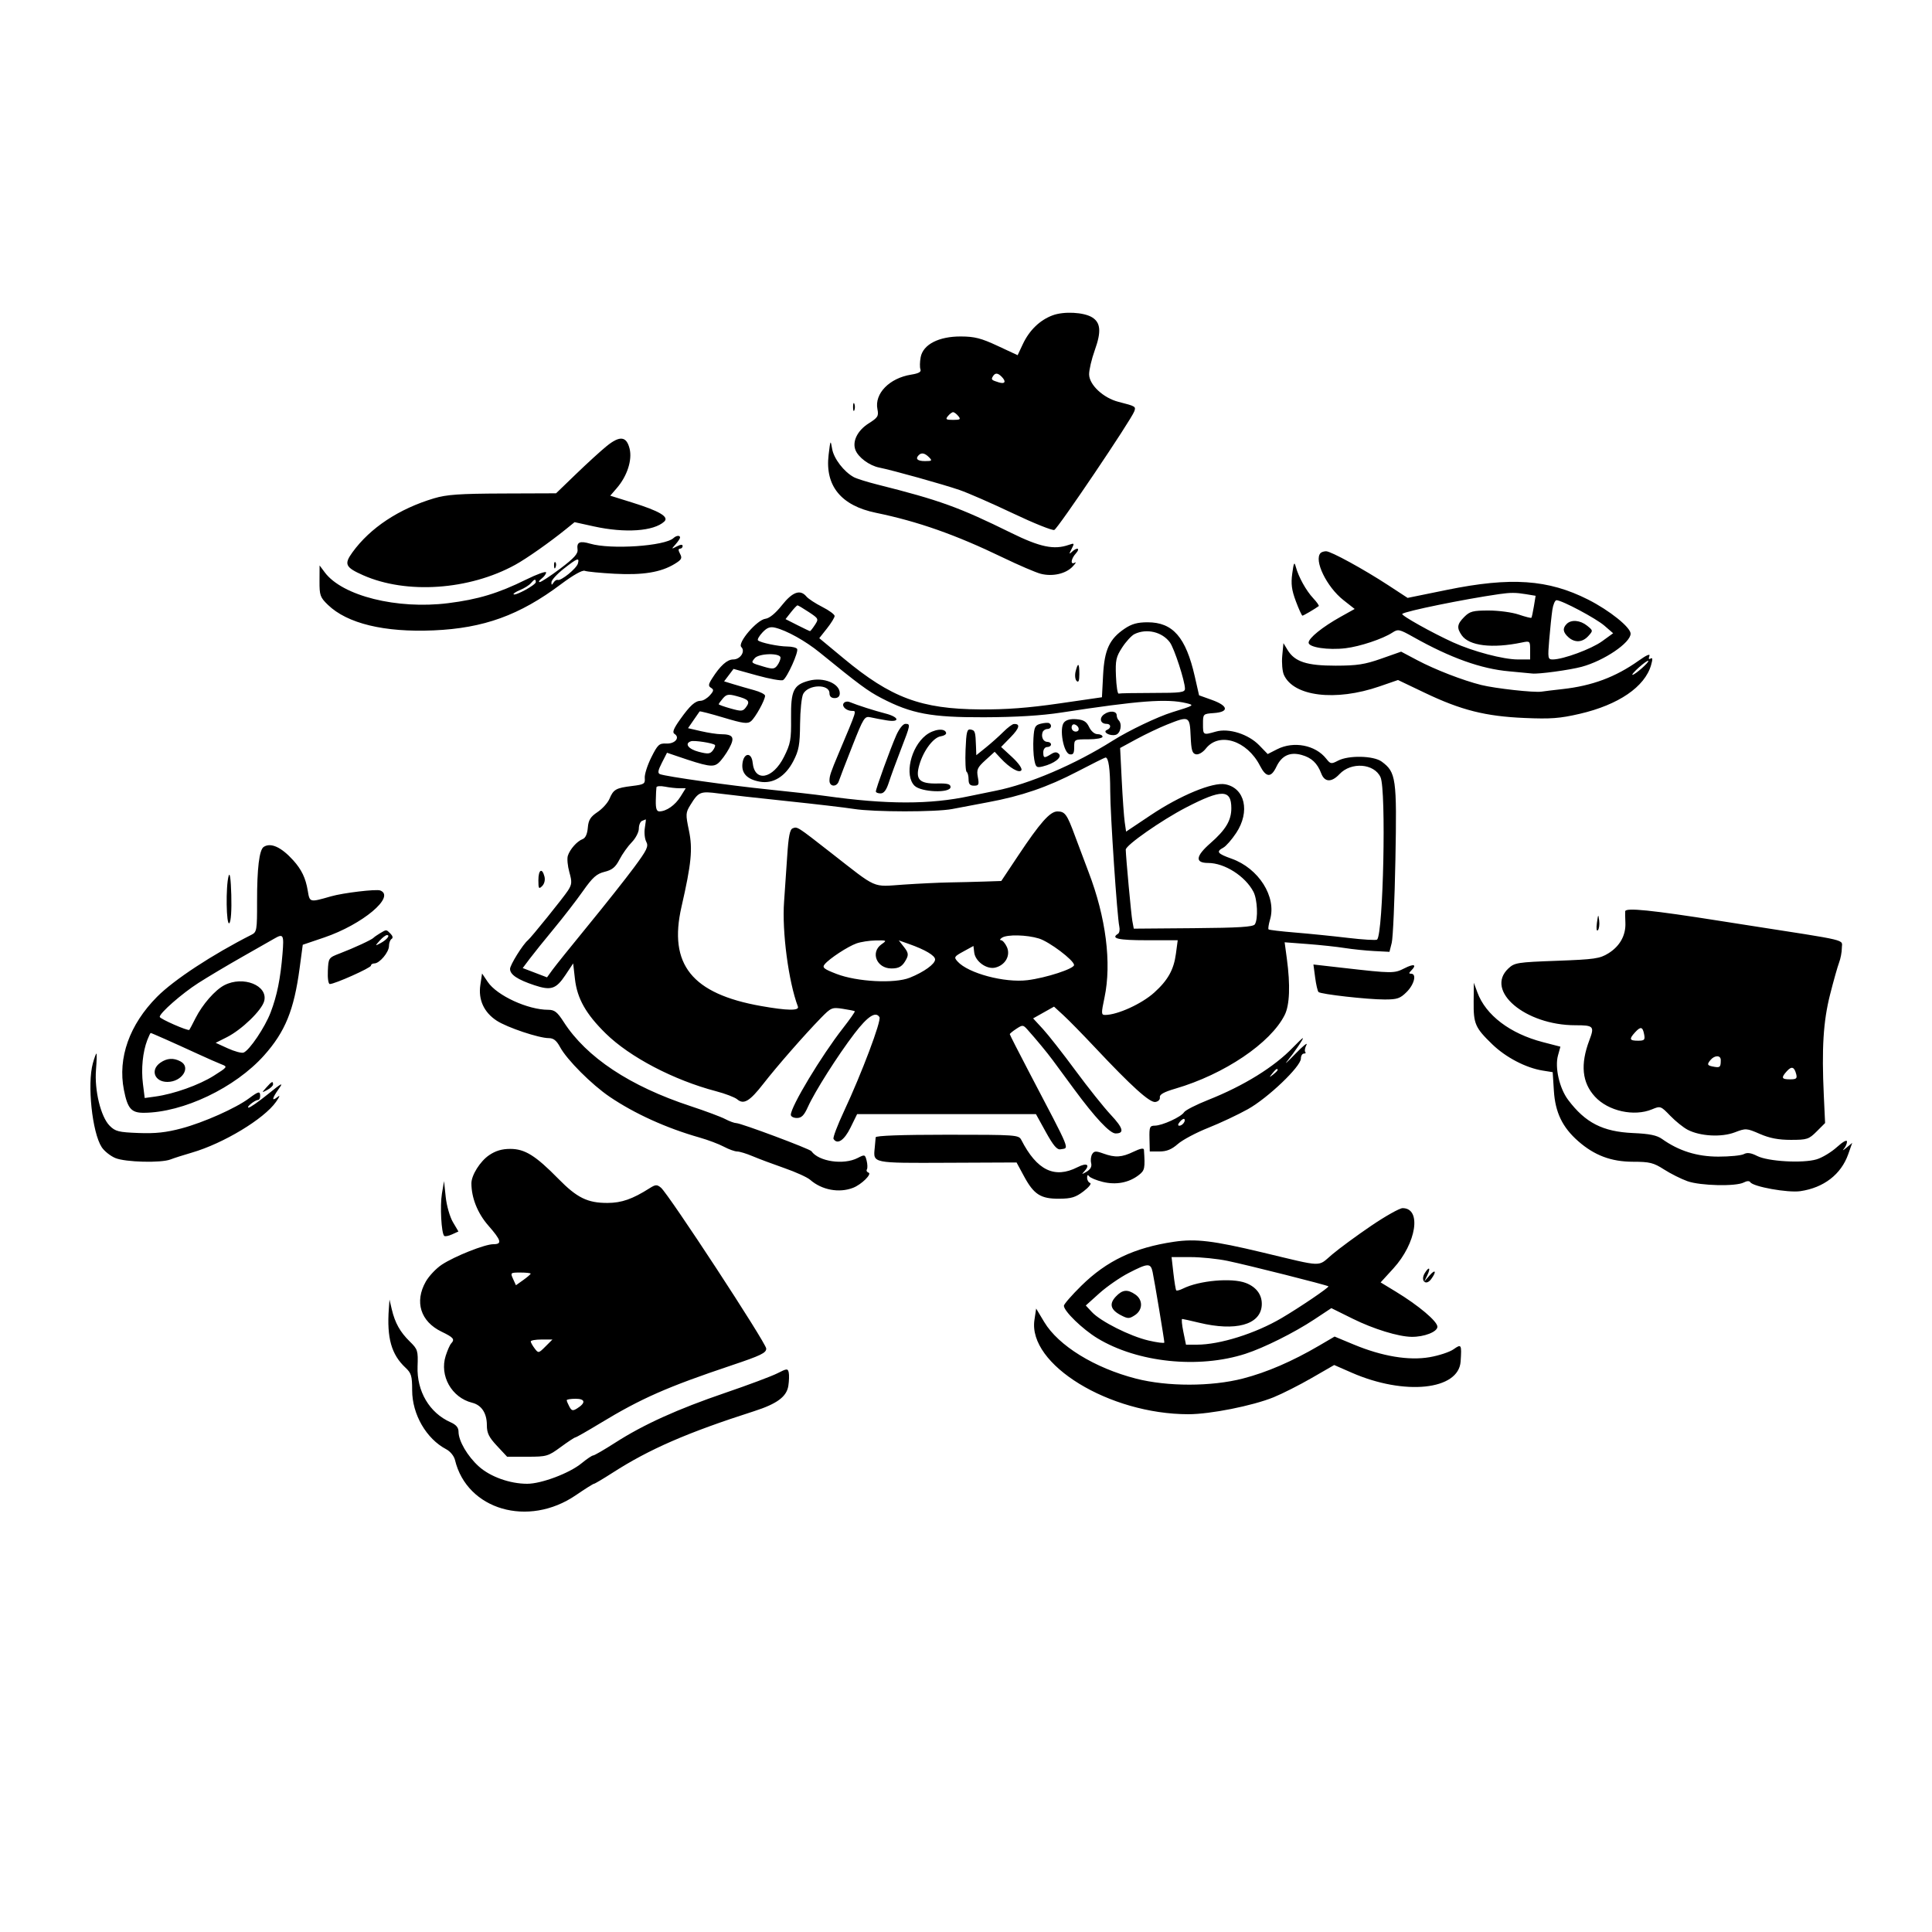 <svg xmlns="http://www.w3.org/2000/svg" width="750" height="750" viewBox="0 0 750 750" version="1.1">
	<path d="M 408.637 122.408 C 403.673 124.251, 399.605 128.182, 397.061 133.593 L 395.042 137.889 387.271 134.266 C 380.887 131.289, 378.340 130.638, 373 130.616 C 364.423 130.581, 358.329 133.727, 357.402 138.670 C 357.060 140.493, 357.021 142.611, 357.314 143.377 C 357.697 144.373, 356.677 144.956, 353.720 145.429 C 345.270 146.780, 339.407 152.785, 340.620 158.848 C 341.153 161.514, 340.785 162.111, 337.229 164.356 C 332.918 167.077, 330.811 171.256, 332.054 174.617 C 333.125 177.511, 337.446 180.731, 341.297 181.505 C 346.610 182.573, 366.095 188.015, 372.500 190.220 C 375.800 191.356, 385.114 195.429, 393.198 199.270 C 401.281 203.111, 408.517 206.015, 409.277 205.724 C 410.669 205.190, 439.096 163.046, 440.313 159.712 C 441.016 157.789, 440.885 157.710, 434.170 155.989 C 428.329 154.493, 422.907 149.451, 422.792 145.410 C 422.744 143.711, 423.745 139.422, 425.015 135.878 C 427.574 128.743, 427.284 125.247, 423.961 123.194 C 420.709 121.184, 412.998 120.788, 408.637 122.408 M 385.459 146.067 C 384.665 147.352, 384.860 147.555, 387.750 148.443 C 390.197 149.195, 390.707 148.107, 388.800 146.200 C 387.318 144.718, 386.317 144.678, 385.459 146.067 M 331.158 158 C 331.158 159.375, 331.385 159.938, 331.662 159.250 C 331.940 158.563, 331.940 157.438, 331.662 156.750 C 331.385 156.063, 331.158 156.625, 331.158 158 M 368 161.500 C 366.937 162.781, 367.229 163, 370 163 C 372.771 163, 373.063 162.781, 372 161.500 C 371.315 160.675, 370.415 160, 370 160 C 369.585 160, 368.685 160.675, 368 161.500 M 235.500 173.176 C 233.300 174.956, 227.982 179.806, 223.682 183.956 L 215.864 191.500 195.182 191.576 C 178.358 191.638, 173.381 191.987, 168.500 193.445 C 154.860 197.519, 143.710 204.896, 136.826 214.398 C 133.479 219.019, 134.044 220.236, 140.957 223.301 C 157.768 230.753, 182.127 229.087, 200 219.261 C 204.448 216.816, 213.421 210.508, 219.776 205.358 L 223.053 202.703 230.555 204.352 C 242.671 207.014, 253.802 206.246, 257.866 202.467 C 259.824 200.646, 256.021 198.389, 245.434 195.089 L 236.899 192.428 239.456 189.464 C 243.467 184.814, 245.493 178.566, 244.411 174.185 C 243.208 169.320, 240.628 169.028, 235.500 173.176 M 321.662 176.599 C 320.232 188.589, 326.512 196.281, 340 199.060 C 356.360 202.431, 370.965 207.575, 389.293 216.424 C 395.457 219.400, 402.075 222.241, 404 222.738 C 408.570 223.916, 413.708 222.764, 416.371 219.964 C 417.542 218.732, 417.938 218.038, 417.250 218.421 C 415.435 219.433, 415.712 216.976, 417.655 214.829 C 419.502 212.787, 418.150 212.291, 416.078 214.250 C 414.984 215.284, 414.969 215.086, 415.991 213.104 C 417.160 210.837, 417.099 210.752, 414.863 211.531 C 409.155 213.522, 403.732 212.387, 392.500 206.850 C 372.275 196.881, 364.814 194.188, 340.457 188.063 C 336.583 187.089, 332.533 185.815, 331.457 185.232 C 327.623 183.156, 323.691 178.041, 323.044 174.287 C 322.411 170.621, 322.367 170.694, 321.662 176.599 M 356.667 176.667 C 355.224 178.110, 356.141 179, 359.071 179 C 361.802 179, 361.976 178.833, 360.643 177.500 C 359.025 175.882, 357.724 175.609, 356.667 176.667 M 261.450 208.879 C 258.078 212, 237.122 213.410, 229.108 211.055 C 225.055 209.864, 223.802 210.442, 224.202 213.318 C 224.430 214.955, 222.854 216.697, 217.500 220.729 C 213.650 223.628, 210.050 225.985, 209.500 225.968 C 208.950 225.951, 209.287 225.339, 210.250 224.608 C 211.213 223.877, 212 222.802, 212 222.218 C 212 221.635, 208.512 222.879, 204.250 224.984 C 193.435 230.323, 185.576 232.702, 173.963 234.151 C 154.119 236.628, 132.893 231.328, 126.075 222.195 L 124.063 219.500 124.032 225.554 C 124.003 231.100, 124.275 231.874, 127.276 234.783 C 134.776 242.052, 149.163 245.535, 168.300 244.713 C 187.788 243.876, 201.711 238.834, 217.752 226.802 C 222.491 223.248, 226.083 221.224, 227 221.590 C 227.825 221.919, 233.045 222.432, 238.599 222.730 C 249.556 223.318, 256.530 222.180, 261.866 218.935 C 264.601 217.272, 264.910 216.700, 263.997 214.995 C 263.273 213.641, 263.262 213, 263.965 213 C 264.534 213, 265 212.534, 265 211.965 C 265 211.294, 264.207 211.346, 262.750 212.110 C 260.567 213.256, 260.552 213.233, 262.250 211.317 C 263.212 210.231, 264 209.040, 264 208.671 C 264 207.722, 262.575 207.838, 261.450 208.879 M 512.667 214.667 C 509.939 217.394, 514.972 227.809, 521.502 232.948 L 525.883 236.397 520.415 239.448 C 513.350 243.391, 508 247.715, 508 249.481 C 508 251.309, 515.558 252.447, 522.340 251.640 C 527.934 250.975, 536.800 248.016, 540.536 245.568 C 542.721 244.137, 543.252 244.250, 548.687 247.306 C 563.055 255.387, 574.950 259.648, 585.822 260.608 C 590.045 260.981, 594.084 261.364, 594.797 261.459 C 597.108 261.766, 609.375 260.101, 614 258.852 C 622.687 256.506, 633 249.527, 633 245.993 C 633 243.527, 624.813 236.959, 616.500 232.755 C 601.016 224.926, 586.538 223.928, 561.742 228.982 L 546.433 232.103 538.967 227.222 C 529.364 220.944, 516.668 214, 514.794 214 C 513.990 214, 513.033 214.300, 512.667 214.667 M 218.808 220.818 C 216.227 222.843, 214.096 225.175, 214.073 226 C 214.039 227.201, 214.199 227.234, 214.877 226.165 C 215.343 225.430, 216.082 224.961, 216.520 225.123 C 217.789 225.591, 223.821 220.675, 224.341 218.750 C 225.001 216.301, 224.166 216.613, 218.808 220.818 M 215.079 219.583 C 215.127 220.748, 215.364 220.985, 215.683 220.188 C 215.972 219.466, 215.936 218.603, 215.604 218.271 C 215.272 217.939, 215.036 218.529, 215.079 219.583 M 501.648 222.654 C 501.108 226.679, 501.416 229.036, 503.050 233.404 C 504.202 236.482, 505.352 239, 505.607 239 C 505.990 239, 510.392 236.418, 511.927 235.292 C 512.162 235.120, 511.201 233.746, 509.791 232.240 C 507.019 229.276, 504.101 224.007, 503.018 220.006 C 502.461 217.948, 502.216 218.421, 501.648 222.654 M 206.089 226.392 C 205.454 227.158, 203.584 228.344, 201.935 229.027 C 200.285 229.710, 199.132 230.465, 199.371 230.704 C 200.068 231.402, 208 227.059, 208 225.980 C 208 224.633, 207.451 224.752, 206.089 226.392 M 303.538 234.952 C 301.074 238.062, 298.702 240.015, 297.160 240.202 C 293.847 240.604, 286.173 249.573, 287.773 251.173 C 289.451 252.851, 287.407 256, 284.639 256 C 282.276 256, 279.600 258.401, 276.461 263.335 C 274.963 265.691, 274.892 266.315, 276.039 267.024 C 277.176 267.727, 277.090 268.243, 275.555 269.939 C 274.529 271.073, 272.972 272.014, 272.095 272.032 C 269.836 272.077, 267.919 273.799, 263.998 279.310 C 261.485 282.841, 260.906 284.324, 261.821 284.890 C 264.108 286.303, 262.061 288.789, 258.733 288.640 C 255.885 288.513, 255.343 289.006, 252.841 294 C 251.325 297.025, 250.179 300.623, 250.293 301.996 C 250.483 304.290, 250.083 304.544, 245.351 305.125 C 239.104 305.892, 238.139 306.439, 236.608 310.080 C 235.952 311.642, 233.859 313.965, 231.957 315.242 C 229.194 317.098, 228.437 318.322, 228.186 321.338 C 227.985 323.760, 227.268 325.335, 226.186 325.736 C 224.024 326.538, 221.237 329.678, 220.429 332.224 C 220.082 333.316, 220.350 336.180, 221.025 338.589 C 222.098 342.420, 222.028 343.314, 220.468 345.734 C 218.764 348.377, 206.198 363.957, 204.929 365 C 202.966 366.612, 198 374.587, 198 376.127 C 198 378.347, 200.879 380.278, 207.454 382.466 C 213.902 384.612, 215.871 383.965, 219.500 378.508 L 222.500 373.996 223.197 380.070 C 224.067 387.648, 227.453 393.640, 235.122 401.175 C 244.471 410.361, 261.543 419.300, 277.973 423.612 C 281.563 424.554, 285.255 425.967, 286.178 426.752 C 288.713 428.909, 291.018 427.539, 296.330 420.720 C 301.690 413.839, 312.224 401.792, 318.625 395.222 C 322.608 391.134, 322.987 390.973, 327.147 391.611 C 329.541 391.978, 331.650 392.403, 331.833 392.555 C 332.016 392.708, 329.937 395.682, 327.214 399.166 C 318.867 409.842, 307.008 429.549, 307.002 432.750 C 307.001 433.438, 308.057 434, 309.348 434 C 311.143 434, 312.144 433.003, 313.598 429.765 C 316.281 423.791, 325.151 409.802, 331.678 401.250 C 336.802 394.537, 339.938 392.473, 341.407 394.849 C 342.236 396.191, 334.497 416.728, 327.645 431.367 C 325.105 436.794, 323.272 441.632, 323.572 442.117 C 325.033 444.480, 327.737 442.687, 330.158 437.750 L 332.733 432.500 367.444 432.500 L 402.154 432.500 406.018 439.500 C 408.901 444.723, 410.341 446.412, 411.691 446.155 C 415.132 445.499, 416.155 448.010, 399.492 416.196 C 395.371 408.328, 392 401.701, 392 401.469 C 392 401.236, 393.144 400.296, 394.543 399.380 C 396.943 397.808, 397.181 397.821, 398.793 399.616 C 402.154 403.361, 406.537 408.659, 408.668 411.555 C 409.860 413.175, 413.601 418.254, 416.981 422.841 C 425.130 433.901, 430.848 440, 433.068 440 C 436.592 440, 436.061 437.944, 431.198 432.752 C 428.493 429.863, 422.319 422.124, 417.479 415.553 C 412.638 408.982, 406.963 401.745, 404.867 399.471 L 401.056 395.337 405.114 393.056 L 409.173 390.775 412.834 394.137 C 414.848 395.987, 420.301 401.550, 424.953 406.500 C 439.265 421.732, 446.309 428.100, 448.500 427.786 C 449.645 427.622, 450.396 426.846, 450.257 425.970 C 450.084 424.884, 451.826 423.910, 456.257 422.616 C 475.230 417.077, 493.268 404.921, 498.721 394 C 500.652 390.133, 500.943 382.461, 499.551 372.147 L 498.694 365.795 507.597 366.469 C 512.494 366.839, 518.975 367.535, 522 368.016 C 525.025 368.496, 530.175 369.027, 533.444 369.195 L 539.388 369.500 540.270 366 C 540.756 364.075, 541.398 349.531, 541.697 333.680 C 542.292 302.120, 541.964 299.780, 536.366 295.650 C 533.241 293.345, 523.531 293.134, 519.431 295.282 C 516.785 296.669, 516.488 296.619, 514.828 294.509 C 510.661 289.211, 502.190 287.589, 495.773 290.861 L 492.123 292.722 488.826 289.320 C 484.611 284.972, 477.001 282.566, 472 284 C 467.030 285.425, 467 285.408, 467 281.057 C 467 277.134, 467.021 277.114, 471.250 276.807 C 477.211 276.376, 476.857 274.012, 470.489 271.722 L 465.477 269.921 463.817 262.617 C 460.350 247.360, 455.311 241.571, 445.500 241.571 C 441.574 241.571, 439.329 242.193, 436.599 244.036 C 430.682 248.031, 428.736 252.223, 428.220 262.088 L 427.771 270.676 411.135 273.088 C 399.239 274.813, 390.512 275.470, 380.500 275.394 C 357.507 275.221, 345.966 270.912, 327.535 255.620 L 318.037 247.740 321.019 243.976 C 322.658 241.906, 324 239.722, 324 239.123 C 324 238.524, 321.834 236.936, 319.187 235.595 C 316.540 234.253, 313.785 232.446, 313.065 231.578 C 310.661 228.681, 307.665 229.742, 303.538 234.952 M 582 230.630 C 568.463 232.569, 545.386 237.281, 544.348 238.318 C 543.800 238.867, 555.946 245.669, 564.068 249.361 C 571.873 252.909, 583.588 256, 589.230 256 L 594 256 594 252.375 C 594 248.813, 593.943 248.762, 590.750 249.426 C 579.289 251.811, 570.330 250.738, 567.457 246.636 C 565.424 243.733, 565.625 242.284, 568.455 239.455 C 570.594 237.315, 571.810 237, 577.920 237 C 581.775 237, 587.014 237.707, 589.560 238.572 C 592.106 239.436, 594.321 239.999, 594.481 239.822 C 594.641 239.645, 595.077 237.651, 595.450 235.391 L 596.128 231.282 592.314 230.652 C 588.408 230.007, 586.384 230.003, 582 230.630 M 602.620 236.750 C 602.315 238.813, 601.772 243.988, 601.415 248.250 C 600.802 255.564, 600.878 256, 602.777 256 C 606.794 256, 617.771 251.948, 621.945 248.925 L 626.219 245.829 622.860 242.913 C 619.564 240.052, 606.313 233, 604.233 233 C 603.652 233, 602.926 234.688, 602.620 236.750 M 307.045 237.671 L 304.944 240.341 309.539 242.671 C 312.067 243.952, 314.277 245, 314.452 245 C 314.627 245, 315.477 243.922, 316.340 242.603 C 317.864 240.278, 317.793 240.129, 313.977 237.603 C 311.813 236.172, 309.841 235, 309.594 235 C 309.347 235, 308.200 236.202, 307.045 237.671 M 608.200 242.200 C 606.516 243.884, 606.704 245.422, 608.829 247.345 C 611.314 249.595, 614.306 249.425, 616.586 246.905 C 618.455 244.840, 618.449 244.782, 616.131 242.905 C 613.457 240.740, 609.970 240.430, 608.200 242.200 M 295.985 245.516 C 294.706 246.878, 293.925 248.258, 294.250 248.584 C 295.160 249.493, 302.124 250.949, 305.691 250.976 C 307.446 250.989, 309.133 251.406, 309.440 251.903 C 310.111 252.989, 305.610 263.005, 304.005 263.997 C 303.383 264.382, 298.797 263.565, 293.816 262.183 L 284.758 259.669 282.928 262.085 L 281.099 264.500 284.799 265.632 C 286.835 266.255, 290.413 267.286, 292.750 267.922 C 295.087 268.559, 297 269.530, 297 270.080 C 297 271.753, 293.249 278.549, 291.545 279.963 C 290.194 281.084, 288.523 280.866, 280.879 278.572 C 275.894 277.076, 271.711 275.998, 271.584 276.176 C 271.456 276.354, 270.394 277.890, 269.223 279.589 L 267.093 282.678 272.123 283.839 C 274.889 284.478, 278.356 285.007, 279.826 285.015 C 284.695 285.043, 285.381 286.249, 283.003 290.600 C 281.831 292.745, 279.986 295.259, 278.904 296.186 C 276.825 297.968, 274.806 297.633, 262.717 293.503 L 258.933 292.211 256.936 296.125 C 255.405 299.126, 255.239 300.155, 256.226 300.533 C 258.659 301.467, 283.520 304.969, 298.500 306.489 C 306.750 307.326, 316.650 308.453, 320.500 308.995 C 344.253 312.335, 361.060 312.343, 376.500 309.021 C 378.700 308.548, 383.200 307.625, 386.500 306.971 C 399.499 304.392, 417.324 296.765, 431.991 287.506 C 438.224 283.571, 449.405 278.231, 455.064 276.486 C 463.676 273.831, 463.792 273.756, 460.500 272.961 C 453.009 271.152, 442.149 271.969, 412 276.611 C 404.274 277.801, 394.428 278.401, 382 278.441 C 361.454 278.507, 353.844 277.084, 342.135 270.990 C 336.891 268.261, 333.548 265.790, 318.202 253.298 C 312.693 248.814, 305.373 244.736, 300.906 243.663 C 298.934 243.190, 297.752 243.635, 295.985 245.516 M 440.425 246.142 C 439.284 246.696, 437.130 249.028, 435.639 251.325 C 433.243 255.015, 432.961 256.313, 433.214 262.500 C 433.371 266.350, 433.837 269.387, 434.250 269.250 C 434.663 269.113, 440.625 269, 447.500 269 C 458.425 269, 460 268.793, 460 267.358 C 460 264.439, 455.849 251.677, 454.150 249.373 C 451.130 245.280, 445.119 243.865, 440.425 246.142 M 497.766 254.584 C 497.512 257.288, 497.798 260.608, 498.402 261.963 C 502.154 270.377, 518.450 272.353, 535.515 266.463 L 542.704 263.981 553.152 268.972 C 567.189 275.678, 576.654 278.066, 591.760 278.715 C 602.035 279.157, 605.515 278.895, 613.260 277.101 C 628.300 273.616, 638.525 266.629, 640.948 258.182 C 641.608 255.881, 641.556 255.156, 640.766 255.645 C 640.056 256.083, 639.884 255.744, 640.286 254.697 C 640.687 253.653, 639.221 254.269, 636.206 256.414 C 627.159 262.848, 618.099 266.233, 606.500 267.512 C 603.200 267.876, 599.556 268.317, 598.403 268.493 C 595.522 268.932, 580.491 267.269, 575 265.905 C 567.926 264.146, 557.077 259.946, 550.209 256.306 L 543.918 252.972 536.209 255.687 C 529.810 257.941, 526.801 258.404, 518.500 258.413 C 507.299 258.425, 502.615 256.897, 499.842 252.328 L 498.228 249.668 497.766 254.584 M 292.980 255.524 C 291.471 257.342, 291.438 257.312, 296.500 258.805 C 299.965 259.828, 300.667 259.760, 301.750 258.302 C 302.438 257.376, 303 256.029, 303 255.309 C 303 253.395, 294.597 253.576, 292.980 255.524 M 636.234 259.083 C 634.438 260.687, 633.313 261.986, 633.734 261.968 C 634.766 261.926, 640.327 256.994, 639.865 256.531 C 639.663 256.330, 638.029 257.478, 636.234 259.083 M 417.553 260.645 C 417.187 262.105, 417.362 263.762, 417.945 264.345 C 418.685 265.085, 419 264.296, 419 261.700 C 419 257.345, 418.477 256.963, 417.553 260.645 M 314.047 264.245 C 308.034 265.842, 306.977 268.041, 307.089 278.722 C 307.178 287.166, 306.898 288.707, 304.344 293.813 C 300.026 302.447, 292.943 303.773, 292.182 296.089 C 291.758 291.801, 288.632 292.171, 288.201 296.559 C 287.837 300.270, 290.120 302.585, 295 303.455 C 300.129 304.369, 304.909 301.411, 308 295.410 C 310.125 291.283, 310.513 289.124, 310.588 281.015 C 310.636 275.768, 311.185 270.523, 311.808 269.360 C 313.799 265.639, 322 265.444, 322 269.117 C 322 270.333, 322.708 271, 324 271 C 325.290 271, 326 270.333, 326 269.122 C 326 265.313, 319.702 262.743, 314.047 264.245 M 280.624 271.126 C 279.731 272.169, 279 273.184, 279 273.381 C 279 273.579, 281.088 274.325, 283.640 275.039 C 287.877 276.226, 288.398 276.176, 289.644 274.473 C 291.284 272.229, 290.633 271.491, 285.874 270.208 C 282.801 269.379, 282 269.519, 280.624 271.126 M 327.473 273.044 C 326.713 274.274, 328.590 275.958, 330.750 275.985 C 332.574 276.007, 332.808 275.266, 325.545 292.500 C 322.486 299.759, 322 301.206, 322 303.047 C 322 305.478, 324.858 305.638, 325.623 303.250 C 325.932 302.288, 328.280 296.191, 330.842 289.702 C 335.276 278.473, 335.620 277.932, 338 278.472 C 339.375 278.784, 342.188 279.315, 344.250 279.652 C 349.519 280.511, 349.116 278.363, 343.750 276.989 C 339.491 275.898, 332.942 273.801, 329.851 272.538 C 328.944 272.167, 327.874 272.395, 327.473 273.044 M 428.578 277.319 C 426.572 278.786, 427.162 281, 429.559 281 C 431.329 281, 431.463 282.645, 429.750 283.341 C 427.793 284.135, 430.814 285.861, 433.111 285.261 C 435.004 284.766, 435.744 281.077, 434.250 279.583 C 433.837 279.171, 433.500 278.314, 433.500 277.680 C 433.500 275.958, 430.719 275.754, 428.578 277.319 M 413.027 280.468 C 411.123 282.762, 412.850 292.355, 415.250 292.813 C 416.610 293.072, 417 292.461, 417 290.073 C 417 287.015, 417.026 287, 422.500 287 C 425.525 287, 428 286.550, 428 286 C 428 285.450, 427.125 285, 426.055 285 C 424.917 285, 423.564 283.858, 422.797 282.250 C 421.784 280.124, 420.673 279.432, 417.907 279.199 C 415.579 279.004, 413.874 279.447, 413.027 280.468 M 452.987 281.302 C 449.955 282.511, 444.629 285.046, 441.152 286.935 L 434.830 290.370 435.458 302.935 C 435.804 309.846, 436.325 317.149, 436.617 319.165 L 437.147 322.829 446.712 316.434 C 458.171 308.772, 470.783 303.549, 475.629 304.458 C 483.303 305.898, 485.372 315.075, 479.890 323.352 C 478.180 325.934, 475.930 328.502, 474.890 329.059 C 471.990 330.611, 472.565 331.376, 478.105 333.344 C 488.621 337.079, 495.614 348.125, 493.038 356.934 C 492.486 358.822, 492.222 360.556, 492.452 360.786 C 492.682 361.016, 497.287 361.564, 502.685 362.004 C 508.083 362.444, 517.332 363.378, 523.238 364.080 C 529.144 364.783, 534.253 365.080, 534.591 364.742 C 536.997 362.336, 538.169 306.660, 535.918 301.719 C 533.472 296.350, 524.533 295.675, 519.986 300.515 C 516.900 303.800, 514.217 303.700, 512.906 300.252 C 511.379 296.238, 509.144 294.134, 505.269 293.064 C 500.754 291.817, 497.552 293.317, 495.501 297.639 C 493.428 302.008, 491.498 301.891, 489.118 297.250 C 484.082 287.429, 473.274 284.022, 468.085 290.619 C 466.943 292.071, 465.315 293.016, 464.292 292.821 C 462.817 292.540, 462.448 291.286, 462.204 285.740 C 461.862 277.936, 461.664 277.841, 452.987 281.302 M 404 280.948 C 401.815 281.501, 401.460 282.206, 401.185 286.538 C 401.012 289.264, 401.153 293, 401.498 294.840 C 402.068 297.878, 402.373 298.125, 404.813 297.525 C 409.240 296.437, 412.398 293.998, 411.082 292.682 C 410.239 291.839, 409.449 291.863, 407.989 292.775 C 405.348 294.424, 405 294.334, 405 292 C 405 290.889, 405.667 290, 406.500 290 C 407.325 290, 408 289.550, 408 289 C 408 288.450, 407.373 288, 406.607 288 C 405.026 288, 404.081 286.112, 404.731 284.250 C 404.970 283.563, 405.804 283, 406.583 283 C 408.071 283, 408.536 281.405, 407.250 280.717 C 406.837 280.496, 405.375 280.600, 404 280.948 M 347.928 285.430 C 345.687 290.495, 340.012 306.124, 340.005 307.250 C 340.002 307.663, 340.828 308, 341.840 308 C 343.124 308, 344.092 306.716, 345.045 303.750 C 345.796 301.413, 347.893 295.678, 349.705 291.007 C 353.490 281.250, 353.534 281, 351.444 281 C 350.565 281, 349.035 282.927, 347.928 285.430 M 389.500 284.117 C 387.850 285.768, 384.813 288.480, 382.750 290.144 L 379 293.168 378.885 289.834 C 378.683 284.017, 378.535 283.540, 376.828 283.208 C 375.396 282.930, 375.109 284.054, 374.828 291.040 C 374.648 295.527, 374.837 299.404, 375.250 299.658 C 375.663 299.911, 376 301.216, 376 302.559 C 376 304.376, 376.540 305, 378.111 305 C 379.962 305, 380.145 304.589, 379.598 301.672 C 379.051 298.754, 379.414 297.945, 382.548 295.093 L 386.122 291.840 388.385 294.282 C 391.942 298.119, 395.698 300.298, 396.505 298.991 C 396.896 298.360, 395.332 296.153, 392.912 293.919 L 388.629 289.965 392.335 286.169 C 395.778 282.643, 396.199 280.919, 393.583 281.057 C 392.988 281.089, 391.150 282.465, 389.500 284.117 M 416 282.417 C 416 283.288, 416.712 284, 417.583 284 C 419.349 284, 419.042 281.847, 417.188 281.229 C 416.534 281.011, 416 281.546, 416 282.417 M 359.366 285.467 C 353.496 290.143, 351.057 301.057, 355 305 C 357.560 307.560, 369 307.984, 369 305.518 C 369 304.388, 367.793 304.063, 363.918 304.150 C 356.851 304.310, 355.214 302.587, 356.926 296.793 C 358.560 291.264, 362.380 286.227, 365.248 285.820 C 366.486 285.644, 367.401 285.050, 367.281 284.500 C 366.841 282.492, 362.423 283.032, 359.366 285.467 M 268.224 287.759 C 265.597 288.634, 267.205 290.810, 271.250 291.852 C 274.871 292.785, 275.683 292.703, 276.740 291.297 C 277.421 290.389, 277.777 289.443, 277.529 289.196 C 276.776 288.443, 269.530 287.323, 268.224 287.759 M 418.263 299.501 C 406.653 305.558, 396.559 309.024, 383.500 311.437 C 378.550 312.352, 372.340 313.527, 369.701 314.050 C 363.505 315.276, 339.252 315.264, 331.500 314.030 C 328.200 313.505, 316.500 312.133, 305.500 310.982 C 294.500 309.831, 282.578 308.500, 279.006 308.025 C 271.860 307.074, 271.186 307.346, 268.030 312.451 C 266.150 315.493, 266.117 316.061, 267.453 322.445 C 268.947 329.588, 268.393 335.248, 264.558 352 C 259.435 374.379, 268.573 385.783, 295.432 390.536 C 305.682 392.349, 310.372 392.419, 309.743 390.750 C 306.092 381.067, 303.524 361.550, 304.381 350 C 304.687 345.875, 305.232 337.914, 305.593 332.309 C 306.081 324.726, 306.624 321.974, 307.715 321.556 C 309.558 320.849, 309.331 320.704, 322.500 330.984 C 340.943 345.381, 338.360 344.245, 350.748 343.404 C 356.662 343.002, 364.650 342.622, 368.500 342.558 C 372.350 342.495, 378.469 342.344, 382.097 342.222 L 388.695 342 395.275 332.118 C 403.809 319.299, 407.628 315, 410.481 315 C 413.433 315, 414.216 316.090, 417.308 324.500 C 418.724 328.350, 421.092 334.650, 422.570 338.500 C 429.334 356.119, 431.590 373.866, 428.765 387.250 C 427.452 393.471, 427.472 394, 429.021 394 C 433.785 394, 443.225 389.695, 448.081 385.307 C 453.392 380.510, 455.666 376.438, 456.489 370.250 L 457.188 365 445.094 365 C 434.091 365, 431.061 364.316, 434.004 362.498 C 434.556 362.157, 434.786 360.893, 434.516 359.689 C 433.672 355.929, 431.001 316.129, 430.986 307.098 C 430.973 298.494, 430.323 293.930, 429.133 294.080 C 428.785 294.124, 423.893 296.563, 418.263 299.501 M 254.833 305.625 C 254.742 306.106, 254.629 308.412, 254.583 310.748 C 254.522 313.900, 254.887 314.993, 256 314.983 C 258.692 314.960, 262.106 312.565, 264.171 309.250 L 266.196 306 263.723 306 C 262.363 306, 259.844 305.719, 258.125 305.375 C 256.406 305.031, 254.925 305.144, 254.833 305.625 M 460.434 313.465 C 450.929 318.383, 436.975 328.138, 437.016 329.836 C 437.092 333.039, 439.135 355.164, 439.571 357.502 L 440.130 360.504 463.215 360.319 C 481.056 360.175, 486.489 359.834, 487.135 358.817 C 488.460 356.726, 488.133 349.156, 486.589 346.200 C 483.410 340.115, 475.378 335, 469.001 335 C 463.803 335, 464.107 332.374, 469.888 327.317 C 475.831 322.118, 478 318.490, 478 313.750 C 478 306.352, 474.298 306.292, 460.434 313.465 M 249.250 318.662 C 248.563 318.940, 248 320.289, 248 321.660 C 248 323.033, 246.764 325.416, 245.250 326.962 C 243.738 328.506, 241.600 331.509, 240.500 333.635 C 238.938 336.654, 237.669 337.705, 234.704 338.438 C 231.600 339.204, 230.064 340.573, 226.284 345.938 C 223.741 349.547, 218.678 356.100, 215.033 360.500 C 211.388 364.900, 207.170 370.143, 205.660 372.151 L 202.914 375.802 207.634 377.604 L 212.354 379.407 214.427 376.535 C 215.567 374.955, 221.837 367.149, 228.361 359.188 C 234.884 351.227, 242.868 341.143, 246.104 336.779 C 251.170 329.946, 251.834 328.558, 250.885 326.785 C 250.279 325.652, 250.028 323.212, 250.329 321.363 C 250.629 319.513, 250.790 318.036, 250.687 318.079 C 250.584 318.122, 249.938 318.385, 249.250 318.662 M 102.372 328.765 C 100.646 329.890, 99.768 337.130, 99.793 350.040 C 99.815 361.056, 99.686 361.829, 97.658 362.856 C 82.426 370.570, 67.521 380.357, 60.982 386.939 C 50.267 397.725, 45.654 410.668, 48.097 423.090 C 49.526 430.352, 50.962 432.006, 55.821 431.983 C 71.100 431.911, 91.284 422.284, 102.510 409.715 C 110.714 400.529, 114.132 392.142, 116.316 375.837 L 117.532 366.757 125.831 363.941 C 140.736 358.884, 153.690 348.014, 147.597 345.676 C 146.036 345.077, 133.173 346.614, 128.500 347.958 C 120.160 350.356, 120.238 350.375, 119.469 345.747 C 118.656 340.856, 117.077 337.563, 113.809 333.944 C 109.190 328.832, 105.108 326.983, 102.372 328.765 M 88.764 340 C 87.583 344.010, 87.815 359.585, 89.038 358.362 C 89.658 357.742, 89.960 353.327, 89.788 347.412 C 89.606 341.148, 89.229 338.420, 88.764 340 M 209 341.714 C 209 344.982, 209.177 345.252, 210.470 343.958 C 211.348 343.081, 211.704 341.584, 211.354 340.244 C 210.433 336.722, 209 337.617, 209 341.714 M 630.903 353.750 C 630.850 354.163, 630.881 356.149, 630.973 358.164 C 631.197 363.071, 628.839 367.318, 624.351 370.092 C 621.031 372.144, 618.989 372.439, 604.367 372.976 C 588.993 373.541, 587.940 373.708, 585.541 375.962 C 576.315 384.628, 592.099 398, 611.555 398 C 618.674 398, 619.038 398.390, 616.988 403.811 C 613.432 413.216, 614.131 420.258, 619.165 425.727 C 624.329 431.338, 634.352 433.551, 641.352 430.626 C 644.568 429.283, 644.722 429.338, 648.383 433.133 C 650.442 435.268, 653.499 437.724, 655.176 438.591 C 660.033 441.102, 668.271 441.550, 673.424 439.582 C 677.751 437.930, 678.001 437.945, 683.182 440.193 C 687.003 441.850, 690.397 442.499, 695.236 442.495 C 701.505 442.491, 702.197 442.264, 705.236 439.226 L 708.500 435.961 708 425.230 C 707.149 406.957, 707.795 396.511, 710.418 386.141 C 711.759 380.839, 713.339 375.233, 713.928 373.685 C 714.518 372.137, 715 369.585, 715 368.014 C 715 364.551, 718.811 365.464, 677.500 359.027 C 674.200 358.513, 669.805 357.825, 667.733 357.498 C 641.117 353.297, 631.093 352.277, 630.903 353.750 M 619.921 358.249 C 619.623 360.399, 619.776 361.624, 620.279 361.121 C 620.762 360.638, 620.995 358.951, 620.798 357.372 C 620.468 354.728, 620.399 354.798, 619.921 358.249 M 147.500 362.309 C 146.400 362.964, 145.275 363.748, 145 364.052 C 144.312 364.812, 137.431 368.002, 132 370.079 C 127.537 371.785, 127.498 371.841, 127.269 376.900 C 127.137 379.801, 127.470 382, 128.042 382 C 129.957 382, 144 375.718, 144 374.861 C 144 374.388, 144.597 374, 145.326 374 C 147.341 374, 151 369.644, 151 367.245 C 151 366.075, 151.453 364.838, 152.008 364.495 C 152.638 364.106, 152.477 363.334, 151.579 362.436 C 149.909 360.766, 150.081 360.771, 147.500 362.309 M 106.500 364.357 C 105.400 364.995, 99.775 368.198, 94 371.474 C 88.225 374.751, 80.558 379.319, 76.962 381.627 C 70.579 385.723, 61.999 393.249, 62.001 394.749 C 62.003 395.503, 73.030 400.338, 73.502 399.792 C 73.641 399.631, 74.712 397.600, 75.883 395.278 C 78.583 389.925, 83.484 384.318, 87.099 382.449 C 94.375 378.686, 104.086 382.533, 102.570 388.579 C 101.674 392.155, 93.846 399.732, 88.021 402.662 L 83.723 404.824 88.459 406.981 C 91.064 408.168, 93.806 408.905, 94.553 408.618 C 96.836 407.742, 102.852 398.812, 105.053 393.034 C 107.551 386.473, 108.865 379.985, 109.670 370.250 C 110.282 362.842, 110.004 362.324, 106.500 364.357 M 147.405 365.146 C 145.513 367.276, 145.515 367.283, 147.694 366.140 C 150.125 364.865, 151.622 363, 150.214 363 C 149.717 363, 148.453 363.965, 147.405 365.146 M 389 364 C 388.175 364.533, 387.990 364.976, 388.589 364.985 C 389.189 364.993, 390.217 366.180, 390.874 367.623 C 392.371 370.909, 390.283 374.640, 386.400 375.614 C 383.086 376.446, 378.615 373.259, 378.195 369.765 L 377.889 367.227 374.007 369.353 C 370.364 371.349, 370.225 371.591, 371.750 373.276 C 375.884 377.844, 389.995 381.602, 398.883 380.502 C 406.091 379.610, 417.015 376.047, 416.950 374.609 C 416.866 372.742, 407.356 365.571, 403.312 364.327 C 398.597 362.876, 391.008 362.703, 389 364 M 332.500 366.227 C 329.090 367.443, 322 372.090, 320.145 374.326 C 319.090 375.597, 319.772 376.156, 324.702 378.062 C 332.680 381.146, 347.273 381.908, 353.168 379.549 C 358.666 377.350, 363 374.223, 363 372.458 C 363 370.946, 359.159 368.673, 352.834 366.441 L 348.896 365.052 350.926 367.633 C 352.584 369.741, 352.749 370.606, 351.828 372.357 C 350.352 375.163, 349.039 375.973, 346 375.953 C 340.301 375.915, 337.788 369.663, 342.223 366.557 C 344.372 365.051, 344.298 365.003, 339.973 365.079 C 337.513 365.122, 334.150 365.639, 332.500 366.227 M 510.537 379.458 C 510.903 382.231, 511.495 384.773, 511.852 385.106 C 512.772 385.968, 530.801 388, 537.519 388 C 542.414 388, 543.538 387.616, 546.077 385.077 C 549.021 382.133, 550.027 378, 547.800 378 C 546.867 378, 546.867 377.733, 547.800 376.800 C 550.161 374.439, 548.936 373.992, 545.250 375.869 C 541.209 377.926, 540.640 377.923, 521.185 375.706 L 509.870 374.417 510.537 379.458 M 186.471 382.347 C 185.611 388.079, 187.861 392.994, 192.824 396.227 C 196.912 398.890, 209.186 403, 213.051 403 C 214.877 403, 216.051 403.940, 217.436 406.511 C 220.070 411.401, 229.693 421.039, 236.658 425.762 C 246.329 432.320, 258.700 437.933, 271.500 441.571 C 274.800 442.509, 279.068 444.114, 280.985 445.138 C 282.902 446.162, 285.227 447, 286.152 447 C 287.077 447, 289.784 447.826, 292.167 448.835 C 294.550 449.845, 300.100 451.923, 304.500 453.454 C 308.900 454.985, 313.400 457.027, 314.500 457.994 C 319.020 461.963, 325.756 463.216, 331.185 461.096 C 334.426 459.830, 338.620 455.707, 337.161 455.220 C 336.515 455.005, 336.229 454.438, 336.524 453.961 C 336.820 453.483, 336.777 451.958, 336.429 450.573 C 335.821 448.152, 335.686 448.111, 332.948 449.527 C 327.512 452.338, 317.813 450.916, 314.995 446.895 C 314.360 445.989, 287.648 436.002, 285.837 435.994 C 285.102 435.990, 283.150 435.276, 281.500 434.407 C 279.850 433.538, 273.805 431.283, 268.067 429.395 C 244.538 421.656, 227.682 410.476, 218.848 396.750 C 216.321 392.823, 215.273 392, 212.800 392 C 204.893 392, 192.911 386.476, 189.348 381.188 L 187.137 377.907 186.471 382.347 M 572.070 388.816 C 571.987 397.449, 572.639 398.947, 579.273 405.372 C 584.552 410.485, 592.351 414.553, 598.878 415.597 L 602.751 416.216 603.218 423.502 C 603.756 431.877, 606.540 437.633, 612.646 442.994 C 618.953 448.532, 625.462 450.979, 633.912 450.990 C 640.418 450.999, 641.892 451.364, 645.955 453.971 C 648.502 455.605, 652.591 457.658, 655.043 458.532 C 660.081 460.330, 673.936 460.640, 676.957 459.023 C 678.113 458.404, 679.106 458.363, 679.450 458.920 C 680.540 460.683, 694.063 463.112, 698.881 462.410 C 707.980 461.084, 714.717 455.888, 717.476 448.067 L 719.030 443.663 716.765 445.555 C 715.519 446.595, 715.063 446.806, 715.750 446.023 C 716.438 445.241, 717 443.963, 717 443.184 C 717 442.324, 715.451 443.166, 713.062 445.325 C 710.896 447.282, 707.365 449.410, 705.214 450.054 C 699.873 451.654, 686.353 450.891, 682.142 448.752 C 679.734 447.528, 678.267 447.322, 676.958 448.023 C 675.953 448.560, 671.515 449, 667.094 449 C 658.788 449, 651.731 446.791, 645.202 442.145 C 643.185 440.711, 640.345 440.129, 634 439.852 C 622.206 439.335, 615.435 435.878, 608.731 426.947 C 605.364 422.463, 603.523 414.386, 604.808 409.733 L 605.750 406.321 598.910 404.547 C 586.193 401.248, 576.761 394.079, 573.517 385.247 L 572.141 381.500 572.070 388.816 M 634.655 400.829 C 632.340 403.387, 632.573 404, 635.861 404 C 638.374 404, 638.664 403.696, 638.245 401.500 C 637.676 398.524, 636.876 398.374, 634.655 400.829 M 57.182 403.750 C 55.411 408.344, 54.756 414.889, 55.484 420.717 L 56.175 426.248 60.337 425.673 C 67.523 424.681, 77.288 421.201, 82.991 417.601 C 88.355 414.214, 88.425 414.112, 85.991 413.179 C 84.621 412.653, 80.350 410.772, 76.500 408.998 C 67.596 404.896, 58.826 401, 58.497 401 C 58.357 401, 57.765 402.238, 57.182 403.750 M 501.946 406.597 C 494.685 414.177, 482.855 421.501, 469 426.994 C 464.325 428.848, 460.116 431, 459.647 431.777 C 458.565 433.569, 451.195 436.949, 448.307 436.978 C 446.329 436.998, 446.125 437.491, 446.227 442 L 446.341 447 450.136 447 C 452.897 447, 454.830 446.210, 457.235 444.099 C 459.052 442.503, 464.355 439.681, 469.020 437.828 C 473.684 435.974, 480.634 432.704, 484.465 430.560 C 492.228 426.215, 505 414.019, 505 410.951 C 505 409.878, 505.525 409, 506.167 409 C 506.808 409, 507.049 408.716, 506.702 408.369 C 506.355 408.021, 506.564 406.784, 507.167 405.619 C 507.771 404.453, 505.842 406.007, 502.882 409.071 C 499.922 412.136, 498.440 413.486, 499.589 412.071 C 502.418 408.589, 506.223 403, 505.764 403 C 505.560 403, 503.842 404.619, 501.946 406.597 M 36.053 412.750 C 33.799 420.867, 35.784 439.689, 39.492 445.347 C 40.482 446.859, 42.857 448.749, 44.768 449.548 C 48.663 451.175, 62.574 451.527, 66.203 450.091 C 67.466 449.590, 71.200 448.397, 74.500 447.439 C 86.715 443.892, 102.501 434.370, 107.146 427.746 C 108.657 425.590, 108.847 424.961, 107.711 425.872 C 105.348 427.768, 105.571 426.412, 108.237 422.667 C 110.124 420.017, 109.461 420.345, 104.001 424.763 C 100.442 427.643, 97.072 429.986, 96.514 429.968 C 95.342 429.931, 98.974 427, 100.191 427 C 100.636 427, 101 426.325, 101 425.500 C 101 423.478, 100.409 423.597, 96.683 426.365 C 91.516 430.204, 79.092 435.739, 70.500 438.030 C 64.480 439.635, 60.339 440.081, 53.772 439.831 C 46.026 439.537, 44.763 439.218, 42.558 437 C 39.122 433.545, 36.624 423.279, 37.267 415.265 C 37.543 411.819, 37.618 409, 37.432 409 C 37.246 409, 36.625 410.688, 36.053 412.750 M 663.980 411.524 C 662.508 413.298, 662.743 413.679, 665.597 414.152 C 667.720 414.504, 668 414.196, 668 411.500 C 668 409.555, 665.602 409.570, 663.980 411.524 M 62.223 412.557 C 58.254 415.336, 59.980 420, 64.977 420 C 70.648 420, 74.292 414.297, 70.066 412.035 C 67.343 410.578, 64.806 410.747, 62.223 412.557 M 693.634 415.852 C 691.335 418.393, 691.580 419, 694.906 419 C 697.328 419, 697.725 418.664, 697.286 416.984 C 696.533 414.104, 695.504 413.786, 693.634 415.852 M 493.872 416.750 C 492.629 418.336, 492.664 418.371, 494.250 417.128 C 495.916 415.821, 496.445 415, 495.622 415 C 495.415 415, 494.627 415.788, 493.872 416.750 M 103.405 422.146 C 101.510 424.280, 101.512 424.285, 103.750 423.110 C 104.987 422.461, 106 421.495, 106 420.965 C 106 419.544, 105.521 419.762, 103.405 422.146 M 458.020 435.476 C 457.231 436.426, 457.155 437, 457.819 437 C 459.027 437, 460.436 435.103, 459.743 434.409 C 459.491 434.158, 458.716 434.638, 458.020 435.476 M 339.937 441.500 C 339.901 442.050, 339.732 443.914, 339.561 445.643 C 338.968 451.621, 338.426 451.511, 367.777 451.385 L 394.625 451.269 397.549 456.675 C 401.353 463.707, 404.016 465.398, 411.207 465.345 C 415.899 465.310, 417.577 464.797, 420.639 462.462 C 422.687 460.900, 423.832 459.444, 423.182 459.227 C 422.532 459.011, 422.007 458.083, 422.015 457.167 C 422.025 456.134, 422.310 455.914, 422.765 456.588 C 423.169 457.186, 425.557 458.185, 428.070 458.807 C 433.255 460.090, 438.305 459.121, 442.135 456.108 C 444.407 454.321, 444.557 453.568, 444.077 446.341 C 444.026 445.576, 442.655 445.832, 440.048 447.091 C 435.446 449.314, 432.920 449.462, 428.266 447.779 C 425.450 446.761, 424.741 446.801, 423.987 448.021 C 423.490 448.825, 423.307 450.387, 423.580 451.492 C 423.918 452.858, 423.346 453.937, 421.789 454.868 C 420.009 455.931, 419.778 455.942, 420.750 454.918 C 423.372 452.154, 422.057 451.187, 418.289 453.108 C 409.364 457.658, 402.517 454.334, 396.469 442.514 C 395.474 440.569, 394.496 440.500, 367.720 440.500 C 349.951 440.500, 339.978 440.859, 339.937 441.500 M 189.875 448.439 C 186.394 450.804, 183 456.192, 183 459.352 C 183 464.980, 185.404 470.996, 189.544 475.728 C 194.635 481.548, 195.028 483, 191.511 483 C 188.225 483, 176.532 487.642, 171.517 490.937 C 169.326 492.376, 166.521 495.342, 165.283 497.527 C 160.845 505.364, 163.252 513.007, 171.402 516.953 C 176.115 519.234, 176.651 519.897, 175.121 521.550 C 174.637 522.072, 173.690 524.226, 173.015 526.336 C 170.545 534.060, 175.333 542.555, 183.273 544.536 C 186.946 545.453, 189 548.582, 189 553.261 C 189 556.321, 189.779 557.912, 192.931 561.289 L 196.861 565.500 204.707 565.500 C 212.198 565.500, 212.783 565.331, 217.660 561.750 C 220.469 559.688, 223.029 558, 223.349 558 C 223.668 558, 228.026 555.516, 233.033 552.480 C 248.904 542.856, 259.037 538.392, 283.982 530.031 C 295.399 526.204, 297.492 525.189, 297.447 523.500 C 297.391 521.349, 259.503 463.462, 256.572 461.048 C 255.023 459.772, 254.488 459.801, 252.155 461.281 C 245.543 465.478, 241.315 466.957, 235.872 466.978 C 228.095 467.008, 224.013 465.007, 216.749 457.602 C 207.910 448.590, 203.745 446, 198.093 446 C 194.834 446, 192.402 446.722, 189.875 448.439 M 171.558 463.354 C 170.761 468.095, 171.325 478.658, 172.434 479.768 C 172.741 480.074, 174.111 479.815, 175.479 479.191 L 177.967 478.058 175.821 474.422 C 174.624 472.393, 173.388 468.071, 173.025 464.643 L 172.375 458.500 171.558 463.354 M 532.345 475.814 C 526.820 479.562, 519.992 484.574, 517.173 486.951 C 511.309 491.896, 514.313 491.982, 490 486.175 C 470.915 481.617, 464.185 480.807, 455.750 482.052 C 440.351 484.326, 429.632 489.416, 419.750 499.147 C 416.038 502.802, 413 506.288, 413 506.894 C 413 508.981, 420.241 516.002, 426.006 519.504 C 441.541 528.940, 465.271 531.430, 483.500 525.534 C 490.650 523.222, 502.418 517.349, 510.165 512.226 L 516.831 507.819 525.165 511.945 C 533.237 515.941, 542.861 518.897, 548 518.959 C 552.883 519.017, 558 517.011, 558 515.038 C 558 512.940, 550.704 506.787, 541.811 501.385 L 535.956 497.828 540.872 492.450 C 549.872 482.602, 551.973 469, 544.495 469 C 543.337 469, 537.869 472.066, 532.345 475.814 M 455.514 494.250 C 455.905 497.688, 456.400 500.688, 456.614 500.918 C 456.828 501.148, 458.015 500.832, 459.252 500.215 C 465.509 497.096, 478.149 495.965, 483.601 498.038 C 487.879 499.665, 490.139 502.906, 489.798 506.926 C 489.172 514.301, 479.597 516.884, 465.500 513.480 C 462.200 512.683, 459.240 512.024, 458.923 512.016 C 458.606 512.007, 458.807 514.250, 459.371 517 L 460.395 522 464.648 522 C 473.549 522, 487.313 517.678, 497.500 511.685 C 504.563 507.530, 516.065 499.731, 515.687 499.354 C 515.217 498.883, 484.592 491.154, 476.500 489.464 C 472.650 488.660, 466.193 488.001, 462.152 488.001 L 454.804 488 455.514 494.250 M 438.150 494.162 C 434.778 495.901, 429.653 499.453, 426.760 502.056 L 421.500 506.788 423.864 509.330 C 427.250 512.970, 438.668 518.713, 445.853 520.389 C 449.234 521.177, 451.999 521.525, 451.997 521.161 C 451.993 520.180, 448.126 496.943, 447.436 493.750 C 446.679 490.251, 445.643 490.297, 438.150 494.162 M 553.130 494.163 C 551.268 497.144, 553.509 499.347, 555.567 496.559 C 557.761 493.587, 557.270 492.469, 554.944 495.139 L 552.887 497.500 554.025 495.164 C 555.481 492.173, 554.829 491.443, 553.130 494.163 M 199.166 496.465 L 200.289 498.930 203.145 496.897 C 204.715 495.779, 206 494.669, 206 494.432 C 206 494.194, 204.210 494, 202.021 494 C 198.156 494, 198.075 494.070, 199.166 496.465 M 433.146 503.345 C 430.469 506.195, 431.118 508.493, 435.197 510.602 C 437.861 511.980, 438.391 511.974, 440.576 510.542 C 443.654 508.525, 443.752 504.640, 440.777 502.557 C 437.701 500.402, 435.719 500.606, 433.146 503.345 M 150.948 508 C 150.123 519.397, 151.930 525.816, 157.403 530.924 C 159.673 533.044, 160 534.150, 160 539.714 C 160 549.045, 165.496 558.549, 173.236 562.604 C 174.774 563.410, 176.257 565.231, 176.626 566.768 C 181.268 586.134, 205.097 593.062, 223.568 580.417 C 227.116 577.988, 230.274 576, 230.585 576 C 230.895 576, 234.154 574.068, 237.825 571.707 C 252.084 562.538, 266.835 556.121, 292.732 547.822 C 301.634 544.969, 305.382 542.193, 306.036 537.964 C 306.331 536.059, 306.395 533.728, 306.179 532.785 C 305.815 531.202, 305.474 531.228, 301.773 533.116 C 299.566 534.242, 290.502 537.638, 281.630 540.663 C 263.042 547.001, 249.873 552.964, 238.859 560.029 C 234.598 562.763, 230.738 565, 230.283 565 C 229.828 565, 227.806 566.360, 225.790 568.021 C 221.105 571.883, 210.202 576, 204.659 576 C 197.918 576, 190.304 573.270, 185.868 569.262 C 181.458 565.278, 178 559.354, 178 555.784 C 178 554.180, 177.069 553.076, 174.909 552.120 C 166.714 548.492, 161.750 540.090, 162.100 530.435 C 162.322 524.311, 162.158 523.783, 159.095 520.789 C 155.317 517.095, 153.332 513.550, 152.092 508.282 L 151.201 504.500 150.948 508 M 401.568 512.397 C 398.981 529.645, 430.587 548.999, 461.343 549 C 469.810 549, 486.229 545.734, 494.383 542.428 C 497.748 541.064, 504.423 537.687, 509.217 534.923 L 517.934 529.899 524.717 532.869 C 545.208 541.843, 566.283 539.666, 567.015 528.500 C 567.451 521.854, 567.323 521.636, 564.250 523.800 C 562.737 524.866, 558.558 526.243, 554.962 526.861 C 546.860 528.254, 536.524 526.525, 525.491 521.932 L 518.091 518.851 512.104 522.360 C 501.673 528.473, 491.781 532.744, 482.500 535.141 C 470.254 538.303, 453.215 538.319, 441 535.180 C 424.902 531.044, 410.876 522.393, 405.365 513.203 L 402.231 507.975 401.568 512.397 M 206.032 520.750 C 206.049 521.163, 206.731 522.383, 207.547 523.462 C 209.002 525.386, 209.083 525.371, 211.743 522.712 L 214.455 520 210.227 520 C 207.902 520, 206.014 520.337, 206.032 520.750 M 220 543.566 C 220 543.877, 220.463 544.997, 221.030 546.056 C 221.897 547.677, 222.367 547.788, 224.010 546.761 C 227.483 544.593, 227.253 543, 223.469 543 C 221.561 543, 220 543.255, 220 543.566" stroke="none" fill="black" fill-rule="evenodd"/>
</svg>